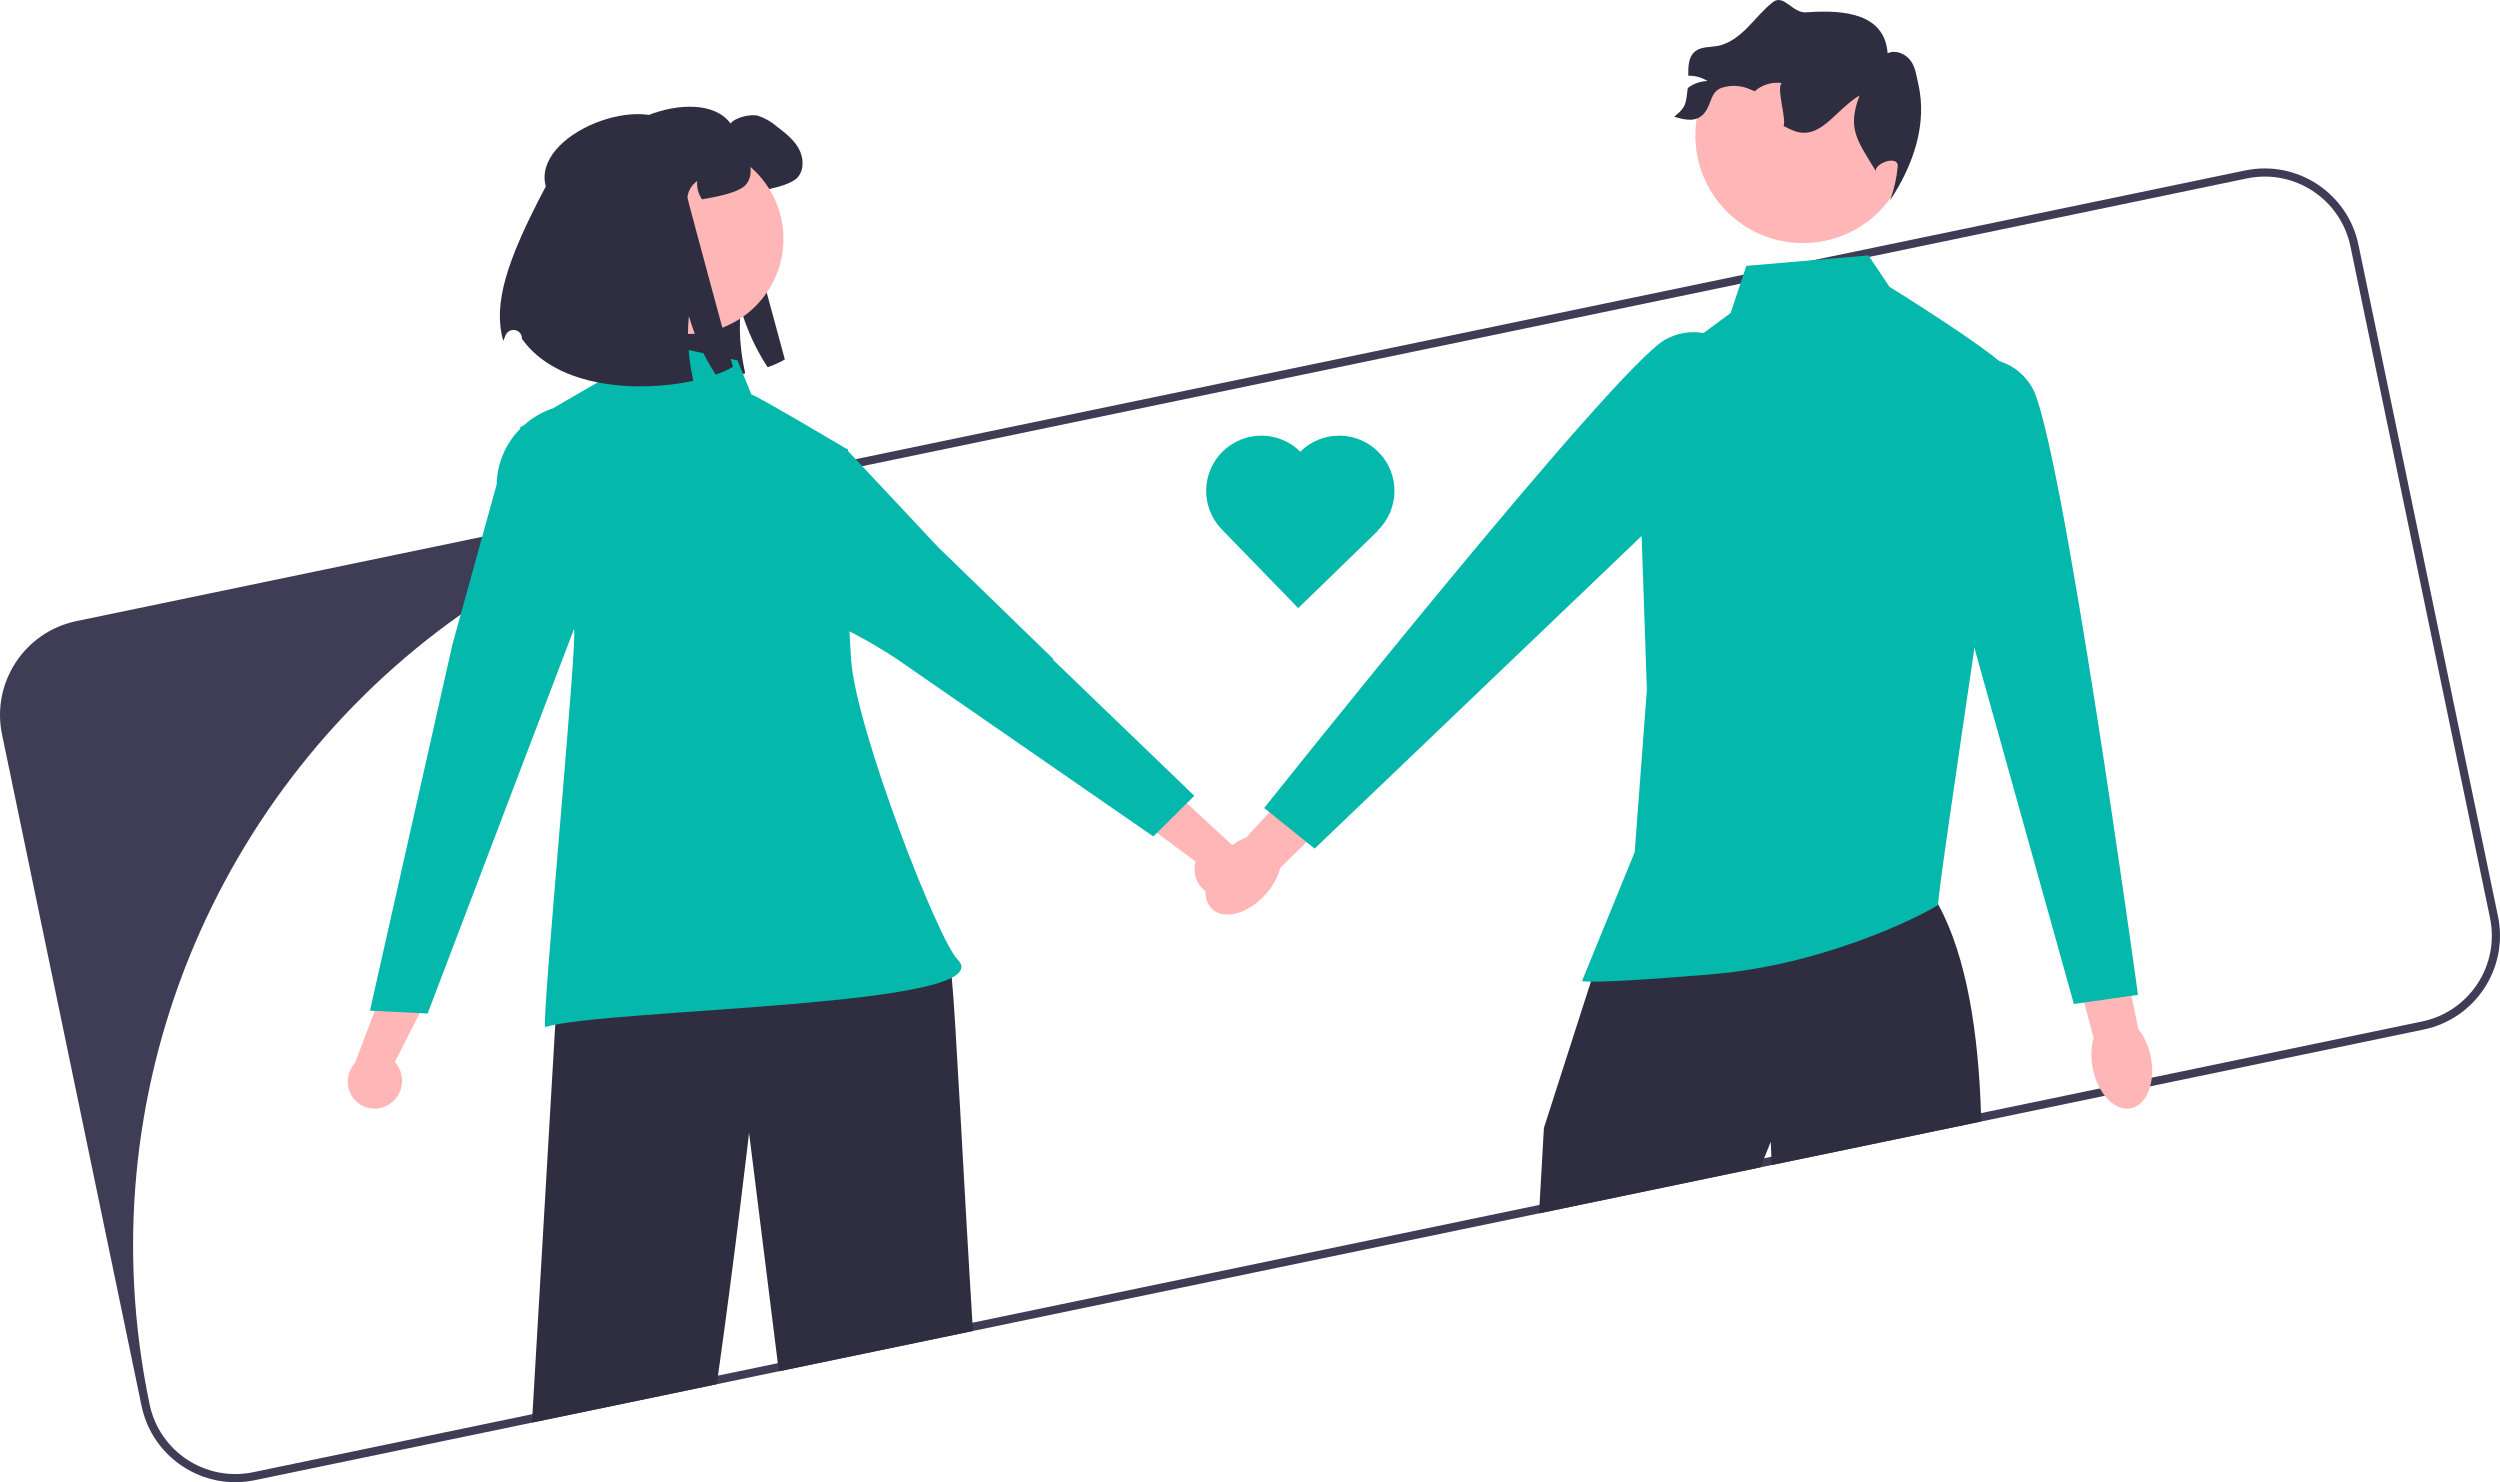 <svg xmlns="http://www.w3.org/2000/svg" width="609.732" height="361.502" viewBox="0 0 609.732 361.502" xmlns:xlink="http://www.w3.org/1999/xlink"><path d="M609.241,223.47l-34.03-163.78c-2.62-12.62-15.01-20.74-27.62-18.12l-105.2,21.86-17.19,3.57-216.51,44.99-91.09,18.93-98.99,20.57c-12.61,2.62-20.74,15.01-18.12,27.62l34.03,163.78c2.62,12.62,15.02,20.74,27.63,18.12l67.59-14.04,45.07-9.37,15.14-3.15,47.35-9.84,138.06-28.68,53.97-11.22,2.77-.57,51.11-10.62,30.14-6.27,11.06-2.3,66.72-13.86c12.61-2.62,20.73-15.01,18.11-27.62Zm-18.52,25.66l-65.91,13.7-12.65,2.63-29.01,6.02-51.13,10.63-1.77,.37-54.77,11.38-138.31,28.74-47.47,9.87-14.59,3.03-45.25,9.4-68.12,14.16c-11.55,2.4-22.86-5.02-25.26-16.57l-.04-.22c-15.76-75.81,16.43-150.44,75.92-192.39,20.46-14.44,44.14-25,70.22-30.42l27.72-5.76,214.17-44.51,31.48-6.54,92.04-19.13c11.55-2.4,22.86,5.02,25.26,16.57l34.04,163.78c2.4,11.55-5.02,22.86-16.57,25.26Z" fill="#3f3d56"/><g><path d="M145.768,43.666c-3.529-12.867,24.936-23.901,32.41-13.539,1.039-1.473,4.881-2.368,6.643-1.916,1.725,.573,3.319,1.482,4.691,2.675,1.988,1.527,4.049,3.109,5.269,5.305,1.229,2.187,1.419,5.17-.235,7.068-1.311,1.509-5.179,2.485-7.149,2.883-1.374,.28-2.531,.506-3.525,.669-.903-1.301-1.319-2.879-1.175-4.456-1.355,.914-2.23,2.386-2.386,4.013-.027,.334,11.108,41.304,11.108,41.304-1.338,.761-2.745,1.394-4.203,1.889-2.884-4.407-5.092-9.22-6.553-14.28-.336,3.383-.293,6.794,.127,10.168,.223,1.892,.543,3.771,.958,5.631-13.232,2.856-33.133,1.916-41.792-10.231l-.004-.151c-.016-1.141-.954-2.054-2.096-2.038-.842,.012-1.592,.533-1.897,1.317-.21,.536-.403,1-.576,1.369-2.521-9.02,.741-19.459,10.385-37.68Z" fill="#2f2e41"/><path d="M237.301,324.61l-47.35,9.84-.25-1.98-7.01-56.18s-3.55,30.78-7.58,59.21c-.1,.7-.2,1.4-.3,2.1l-45.07,9.37,.12-2.07,5.56-95,4.55-41.42c-.73,8.69,2,0,5-22,6.58-2.09,58.66-3.11,58.66-3.11l27.96,50.06s.19,1.84,.53,5.03v.01c.91,8.47,2.85,48.64,5.05,84.13,.04,.67,.09,1.34,.13,2.01Z" fill="#2f2e41"/><path d="M95.105,269.201c3.044-2.095,3.866-6.232,1.855-9.331-.201-.3-.427-.583-.675-.845l10.802-21.203-8.831-9.267-11.657,30.646c-2.076,2.288-2.349,5.687-.666,8.278,1.988,2.995,6.028,3.812,9.024,1.824h0c.05-.033,.099-.067,.148-.101Z" fill="#ffb6b6"/><path d="M297.194,218.708c-3.658-.521-6.236-3.859-5.816-7.529,.047-.358,.123-.712,.228-1.057l-19.112-14.177,3.782-12.229,24.082,22.251c2.877,1.124,4.636,4.047,4.281,7.116-.447,3.567-3.701,6.097-7.268,5.651-.059-.007-.118-.016-.177-.025Z" fill="#ffb6b6"/><circle cx="167.886" cy="58.268" r="23.183" fill="#ffb6b6"/><path d="M389.671,239.03l-.17,.22s.66-3.4,.17-.22Z" fill="#2f2e41"/><circle cx="439.729" cy="33.053" r="26.238" fill="#ffb6b6"/><path d="M408.314,28.463c2.829,.878,5.556,1.396,7.395-.924s1.359-4.973,4.095-6.092c2.288-.767,4.781-.652,6.989,.324,.398,.148,.786,.314,1.165,.481,.213-.185,.425-.36,.656-.527,1.739-1.237,3.886-1.76,6-1.461-1.544,.746,1.185,8.959,.367,10.467,.758,.379,1.525,.758,2.302,1.082,6.616,2.707,10.121-4.862,16.254-8.535-3.032,7.987-.675,10.834,3.772,18.128l.176,.425c-.444-1.913,5.371-4.123,5.371-1.35-.255,2.841-.877,5.638-1.849,8.32,5.704-8.588,9.069-18.636,6.859-28.278-.471-2.024-.684-4.197-1.969-5.842-1.285-1.636-3.651-2.598-5.519-1.673-.707-9.581-10.263-10.709-19.845-10.001-3.405,.251-5.446-4.567-8.147-2.478-2.311,1.784-4.132,4.123-6.194,6.203s-4.502,3.975-7.386,4.493c-1.83,.324-3.892,.129-5.352,1.285-1.692,1.34-1.71,3.698-1.701,5.963,1.655-.047,3.287,.4,4.687,1.285-1.713,.043-3.37,.625-4.733,1.664-.026,.016-.051,.035-.074,.055-.499,3.809-.296,4.613-3.319,6.989Z" fill="#2f2e41"/><path d="M256.704,160.797h.278l-28.16-27.329-22.005-23.476c.007-.246,.012-.386,.012-.386l-.671-.317s-22.13-13.136-22.886-13.063l-3.397-8.322-28.416-6.028-5.642,11.357-11.017,6.378c-2.549,.853-4.898,2.213-6.907,3.999l-1.076,.623,.08,.327c-3.604,3.622-5.671,8.496-5.77,13.604l-10.914,39.49-.01,.142h0l-19.974,88.694,14.065,.698,35.673-93.708c1.196-.269-8.079,97.325-7,97,15.113-4.554,112.141-4.901,100.566-16.476-4.746-4.746-24.825-56.272-25.964-73.208h-0c-.152-2.26-.283-4.541-.394-6.82,3.952,2.024,7.789,4.264,11.495,6.709l.161,.111h0l-.001,0,62.456,43.206,9.999-9.916-34.581-33.29Z" fill="#04b8ab"/><path d="M133.115,45.473c-3.529-12.867,24.936-23.901,32.41-13.539,1.039-1.473,4.881-2.368,6.643-1.916,1.725,.573,3.319,1.482,4.691,2.675,1.988,1.527,4.049,3.109,5.269,5.305,1.229,2.187,1.419,5.17-.235,7.068-1.311,1.509-5.179,2.485-7.149,2.883-1.374,.28-2.531,.506-3.525,.669-.903-1.301-1.319-2.879-1.175-4.456-1.355,.914-2.23,2.386-2.386,4.013-.027,.334,11.108,41.304,11.108,41.304-1.338,.761-2.745,1.394-4.203,1.889-2.884-4.407-5.092-9.22-6.553-14.28-.336,3.383-.293,6.794,.127,10.168,.223,1.892,.543,3.771,.958,5.631-13.232,2.856-33.133,1.916-41.792-10.231l-.004-.151c-.016-1.141-.954-2.054-2.096-2.038-.842,.012-1.592,.533-1.897,1.317-.21,.536-.403,1-.576,1.369-2.522-9.02,.741-19.459,10.385-37.68Z" fill="#2f2e41"/><path d="M317.234,110.063h0c-.034,.033-.065,.067-.098,.1-5.212-5.172-13.606-5.218-18.874-.102h0c-5.287,5.135-5.465,13.566-.401,18.921l-.003,.003,.126,.13h0l18.649,19.202,19.332-18.775-.054-.055c.032-.031,.066-.06,.099-.091h0c5.338-5.185,5.463-13.715,.278-19.054h0c-5.185-5.338-13.715-5.463-19.054-.278Z" fill="#04b8ab"/><path d="M483.211,273.52l-51.11,10.62-.08-2.03-.14-3.63-1.63,4-.92,2.23-53.97,11.22,.12-2.07,1.07-18.78,11.46-35.67,3.86-12,80.86-6.8c0,.01,.01,.01,.01,.02,7.06,12.89,9.8,31.86,10.41,50.85,.03,.68,.05,1.36,.06,2.04Z" fill="#2f2e41"/><path d="M425.919,64.844l29.791-2.553,5.107,7.66s28.939,17.874,29.791,21.279-18.725,129.376-17.874,129.376-24.684,14.47-55.325,17.023-31.563,1.632-31.563,1.632l12.838-31.422,2.979-39.579-2.553-74.902,22.981-17.023,3.83-11.491Z" fill="#04b8ab"/><g><path d="M510.405,260.588c-.532-2.689-.413-5.275,.217-7.399l-6.69-25.296,12.13-2.831,5.48,25.965c1.392,1.723,2.487,4.069,3.02,6.758,1.216,6.143-.967,11.751-4.876,12.525-3.909,.774-8.064-3.578-9.281-9.722h0Z" fill="#ffb6b6"/><path d="M473.199,88.972s15.187-6.254,22.334,5.36c7.147,11.614,25.908,148.3,25.908,148.3l-15.634,2.233-30.821-110.332-1.787-45.562Z" fill="#04b8ab"/></g><g><path d="M308.653,218.148c1.83-2.041,3.047-4.326,3.589-6.474l18.66-18.343-8.988-8.624-17.961,19.535c-2.076,.772-4.215,2.23-6.045,4.271-4.18,4.663-5.164,10.599-2.197,13.259,2.967,2.66,8.761,1.037,12.942-3.626h0Z" fill="#ffb6b6"/><path d="M428.214,89.533s-9.871-13.127-21.943-6.785c-12.072,6.342-97.948,114.326-97.948,114.326l12.306,9.898,82.801-79.165,24.783-38.274Z" fill="#04b8ab"/></g></g></svg>